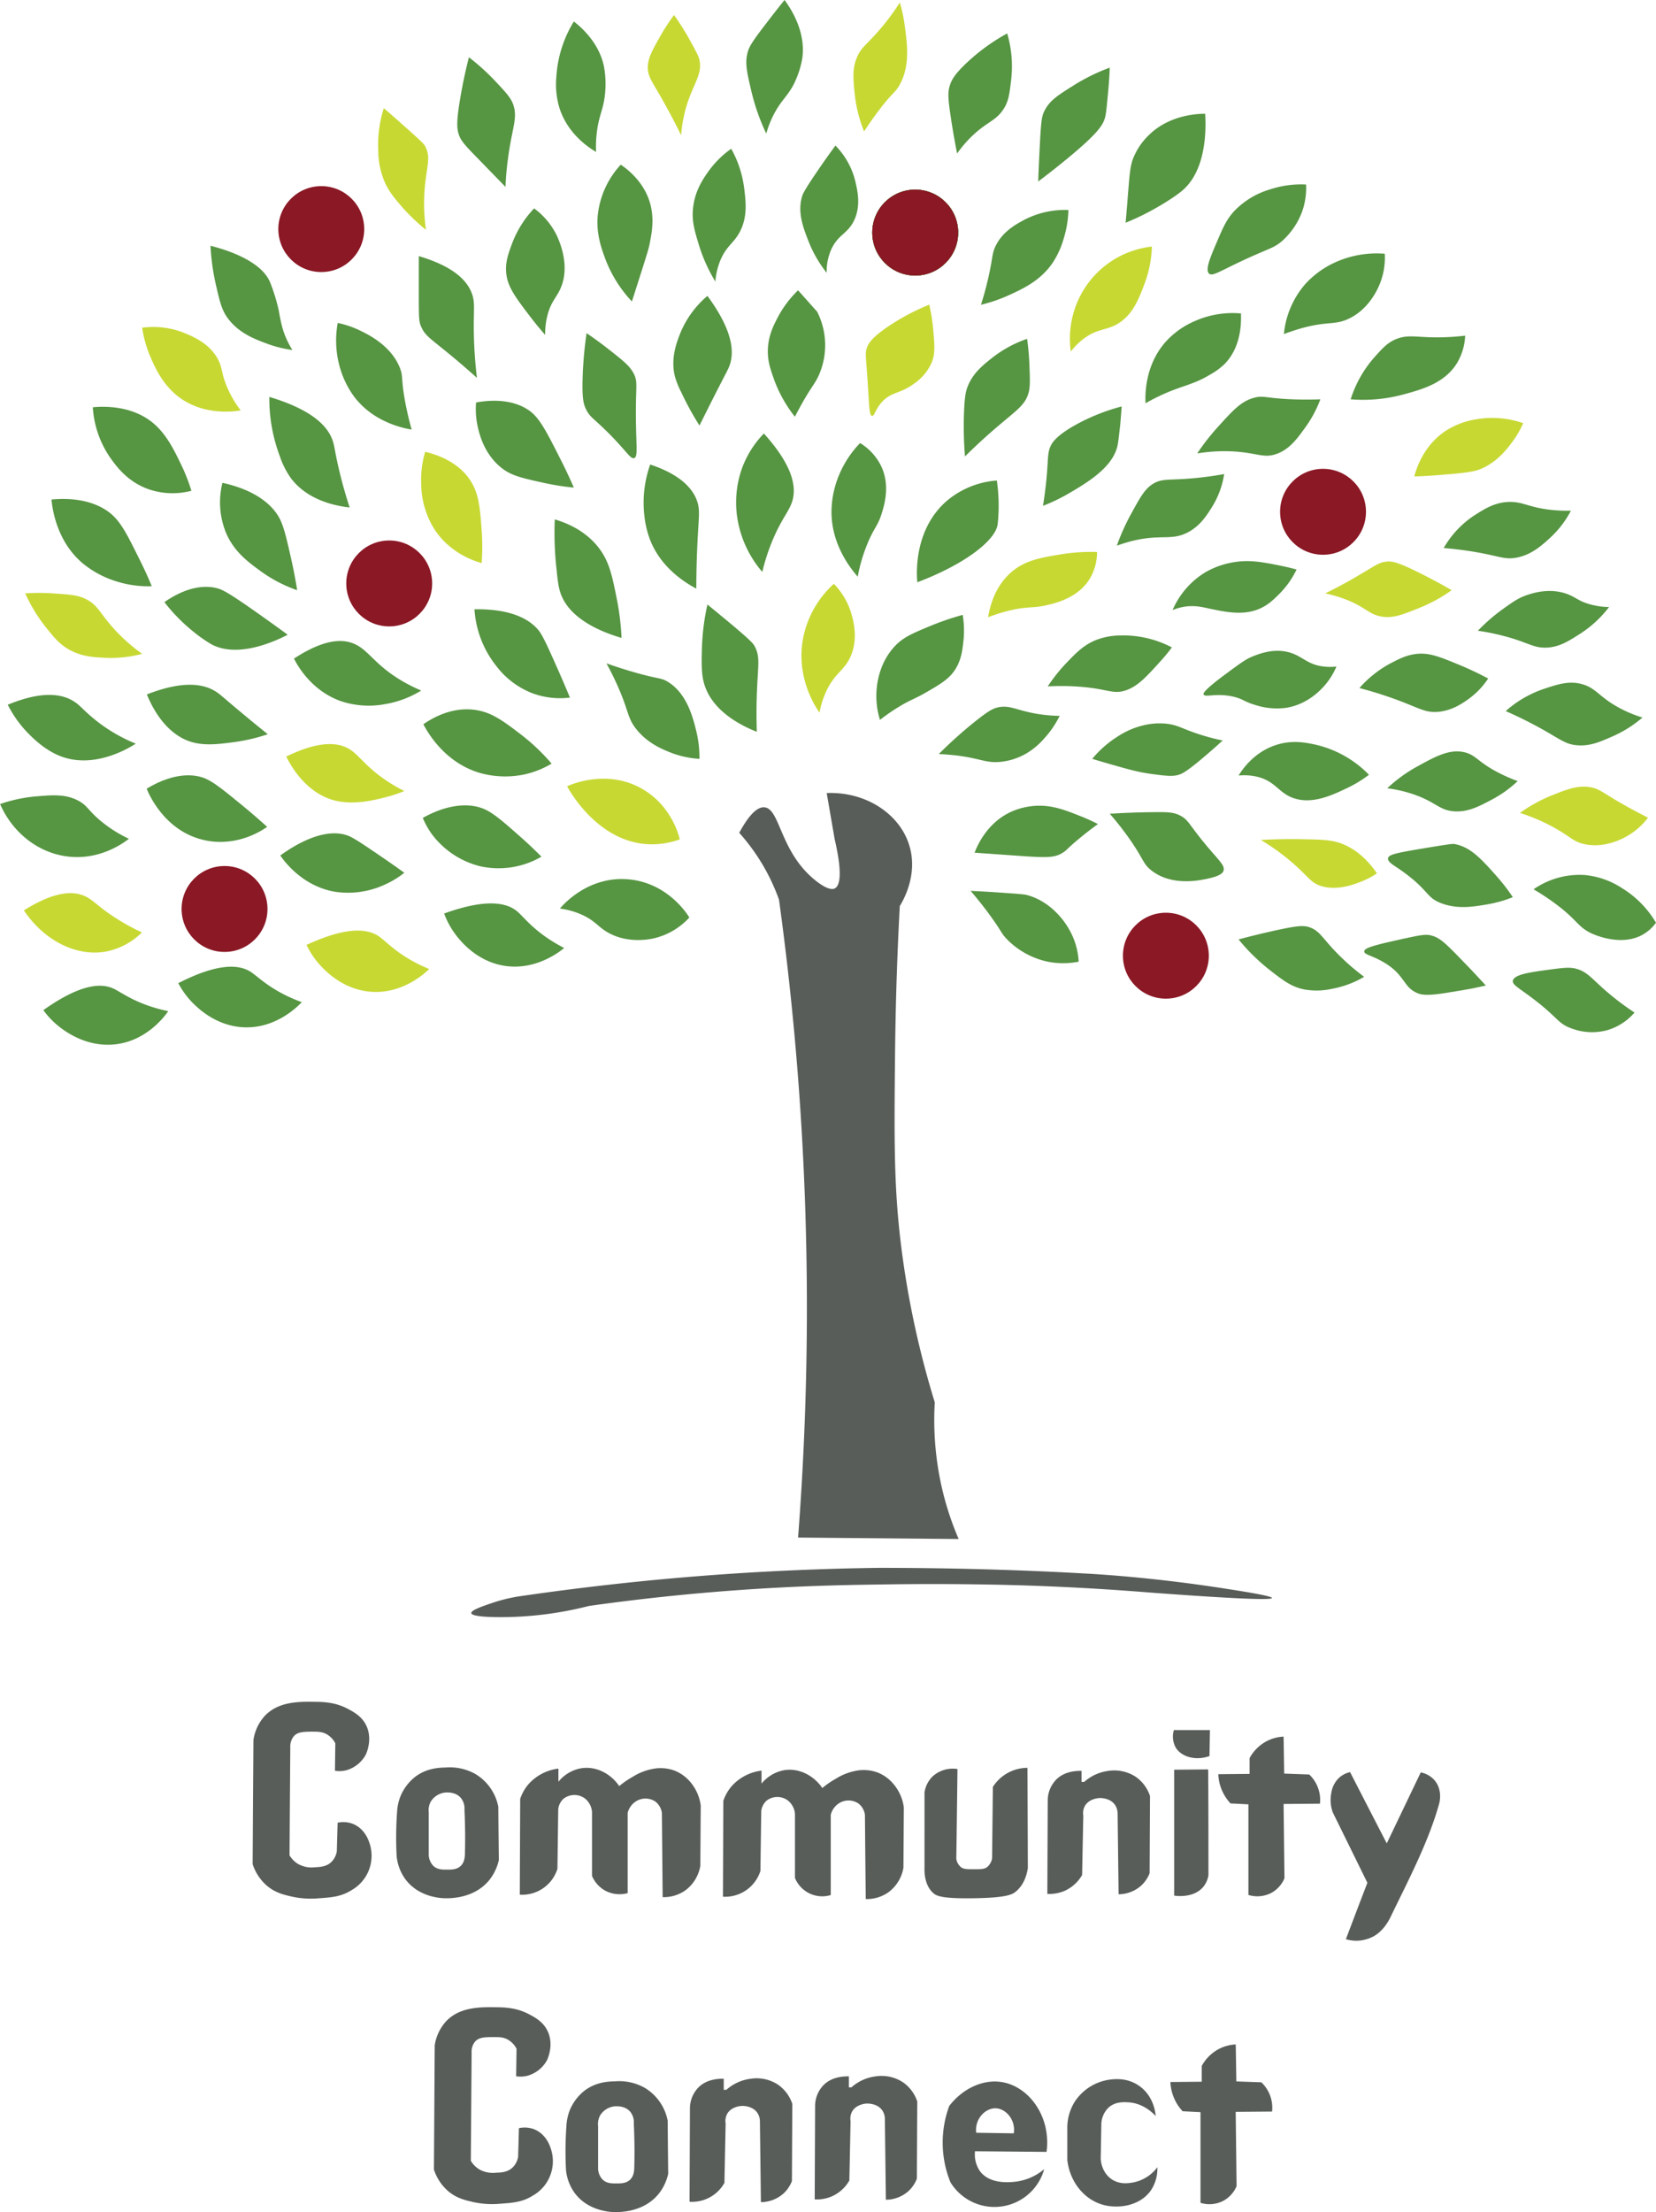 <svg xmlns="http://www.w3.org/2000/svg" viewBox="0 0 661.32 883"><defs><style>.cls-1{fill:#8b1825;}.cls-2{fill:#558c3f;}.cls-3{fill:#585d59;}.cls-4{fill:#569542;}.cls-5{fill:#c7d833;}</style></defs><title>Asset 1</title><g id="Layer_2" data-name="Layer 2"><g id="Layer_2-2" data-name="Layer 2"><circle class="cls-1" cx="128.3" cy="91.45" r="17.15"/><circle class="cls-2" cx="365.49" cy="92.85" r="17.15"/><circle class="cls-2" cx="365.49" cy="92.85" r="17.15"/><circle class="cls-2" cx="365.49" cy="92.85" r="17.15"/><circle class="cls-2" cx="365.49" cy="92.85" r="17.15"/><circle class="cls-1" cx="365.49" cy="92.85" r="17.15"/><circle class="cls-1" cx="155.43" cy="232.9" r="17.15"/><circle class="cls-1" cx="89.67" cy="362.85" r="17.15"/><circle class="cls-1" cx="528.35" cy="204.3" r="17.15"/><circle class="cls-1" cx="465.59" cy="381.5" r="17.15"/><path class="cls-3" d="M318.71,613.77a1198.6,1198.6,0,0,0,0-183.53c-1.9-24.68-4.49-48.4-7.62-71.12a80.66,80.66,0,0,0-15.88-26.68c4.79-8.84,8.05-10.41,10.17-10.16,6.23.75,6.07,17.86,20.32,29.22,5.27,4.2,7.21,3.38,7.62,3.17,3.62-1.83,1.58-12.89,0-19.69l-3.18-18.41c15.7-.63,29.19,8.36,33,20.95,3.59,11.77-2.61,22.21-3.81,24.14-.76,14-1.65,34.64-1.9,59.69-.35,34.78-.46,53.09,2.54,76.84a364.64,364.64,0,0,0,13.33,61.6,121.41,121.41,0,0,0,3.18,35.56,119.86,119.86,0,0,0,6.35,19Z"/><path class="cls-3" d="M188.21,643.93c.24,1.77,11.56,1.62,14,1.59a142.89,142.89,0,0,0,33-4.45c15.69-2.21,36.08-4.65,60-6.35,23.16-1.64,40.68-2,56.21-2.22,33.75-.56,58.67.38,65.09.64,17,.68,31.38,1.66,42.23,2.54,24,1.79,49.09,3.4,49.21,2.22.09-.84-12.47-2.79-19.05-3.81-28.39-4.41-50.54-5.72-56.2-6-19.94-1.13-47.56-2.22-81.6-2.23q-22.67.28-46.68,1.59c-34.6,1.92-67.16,5.4-97.48,9.84a65.44,65.44,0,0,0-11.19,2.86C192.35,641.31,188.06,642.82,188.21,643.93Z"/><path class="cls-4" d="M71.2,392.46a33.5,33.5,0,0,0,6.91,9c2.08,1.93,8.72,7.89,18.57,8.58,13.43.94,22.55-8.63,23.82-10a60.67,60.67,0,0,1-7.62-3.34c-7-3.68-10.31-7.18-12.86-8.81C95.62,385.12,87.51,384.13,71.2,392.46Z"/><path class="cls-4" d="M17.31,403.23a33.48,33.48,0,0,0,8.15,7.95c2.34,1.6,9.76,6.54,19.62,5.79,13.42-1,21.06-11.79,22.11-13.34a60.06,60.06,0,0,1-8-2.19c-7.51-2.63-11.24-5.62-14-6.86C40.41,392.43,32.25,392.63,17.31,403.23Z"/><path class="cls-5" d="M122.41,377.19A33.3,33.3,0,0,0,129,386.5c2,2,8.39,8.23,18.21,9.31,13.39,1.48,22.88-7.71,24.2-9a60.18,60.18,0,0,1-7.48-3.63c-6.9-4-10-7.59-12.5-9.32C147.1,370.83,139,369.52,122.41,377.19Z"/><path class="cls-4" d="M177.36,364.66a33.41,33.41,0,0,0,5.71,9.84c1.83,2.18,7.66,8.92,17.35,10.85,13.2,2.62,23.45-5.72,24.88-6.93a61.28,61.28,0,0,1-7.14-4.26c-6.53-4.55-9.32-8.43-11.64-10.36C202.51,360.45,194.59,358.45,177.36,364.66Z"/><path class="cls-4" d="M243.14,372.45c-4.38-2.38-5.3-4.88-10.95-7.38a30.88,30.88,0,0,0-8.58-2.38c.81-1,11-13.13,27.39-11.67,15.64,1.39,23.5,13.93,24.29,15.24A27.74,27.74,0,0,1,261,374.59C259.17,375,250.83,376.63,243.14,372.45Z"/><path class="cls-4" d="M111.93,341.49c1.43,2.09,8.82,12.4,22.14,14.53a35.07,35.07,0,0,0,19.53-2.86,36.52,36.52,0,0,0,7.86-4.76c-2.07-1.5-5.1-3.66-8.81-6.19-7.49-5.1-11.24-7.66-13.58-8.58C136.24,332.52,127.66,330.2,111.93,341.49Z"/><path class="cls-4" d="M168.84,326.49c13.15-7.29,21.44-4.71,23.82-3.81,4,1.53,7.77,4.83,15.24,11.43,3.61,3.19,6.45,6,8.33,7.86a34,34,0,0,1-24.53,3.81,34.42,34.42,0,0,1-19.29-12.86A32.11,32.11,0,0,1,168.84,326.49Z"/><path class="cls-5" d="M226.47,313.87c1.34-.62,16.07-7.16,30.25,1.19,11.14,6.56,14.2,17.76,14.76,20a32.63,32.63,0,0,1-13.1,1.91C238.73,335.69,227.68,316.09,226.47,313.87Z"/><path class="cls-5" d="M114.31,302c13.6-6.62,20.86-5.5,25-3.09s6.44,7,15.24,12.86a66.79,66.79,0,0,0,6.91,4,57.13,57.13,0,0,1-7.15,2.39c-4.21,1.1-12.74,3.32-20.48,1.42C121.82,316.64,115.65,304.72,114.31,302Z"/><path class="cls-4" d="M169.08,289.1c1.22,2.38,8.14,15.38,22.86,19.53a37.43,37.43,0,0,0,17.62.48,36.2,36.2,0,0,0,10.72-4.29,81.71,81.71,0,0,0-12.62-11.91c-6.7-5.09-11.29-8.58-17.86-9.52C180.57,282.06,172.79,286.53,169.08,289.1Z"/><path class="cls-5" d="M9.53,363.4c12.76-8,20-7.63,24.29-5.71,3.65,1.63,5.61,4.6,13.57,9.52a86.5,86.5,0,0,0,9.29,5,28.06,28.06,0,0,1-14.29,7.62C30.53,382,17.64,375.5,9.53,363.4Z"/><path class="cls-4" d="M58.58,314.82c11.73-7.07,19.47-5.35,22.15-4.52,3.69,1.14,7.75,4.42,15.72,10.95,4.4,3.6,7.9,6.7,10.24,8.81-1.83,1.3-11.57,7.93-24.29,5.48C65.37,332.26,58.94,315.78,58.58,314.82Z"/><path class="cls-4" d="M14.29,317.92c6.68-.58,11.83-1,16.91,1.66,3.86,2.05,3.9,3.92,9.28,8.34a52.84,52.84,0,0,0,11,6.91c-2.19,1.7-11.32,8.41-23.82,7.14-12-1.21-22.51-9.3-27.62-21A58.68,58.68,0,0,1,14.29,317.92Z"/><path class="cls-4" d="M58.66,277.2c14.8-5.77,22.75-4.07,27.31-1.27,2,1.19,3.06,2.45,12.38,10.16,3.61,3,6.6,5.39,8.58,7a71.25,71.25,0,0,1-13.66,3.18c-5.68.74-11.28,1.47-16.51,0C65.48,293.06,60.09,280.77,58.66,277.2Z"/><path class="cls-4" d="M3.1,281.32c13.89-5.73,21.56-4.21,26-1.58,2.53,1.48,3.52,3,7,6a64.26,64.26,0,0,0,18.1,11.11c-2,1.34-16.15,10.27-29.85,5.08-7-2.64-12.28-8.34-14-10.16A45.39,45.39,0,0,1,3.1,281.32Z"/><path class="cls-4" d="M117.4,262.91c12.2-8,19.43-7.82,23.82-6,5.95,2.42,8.22,8.38,19.37,14.93a63.06,63.06,0,0,0,7.62,3.81,39.59,39.59,0,0,1-14.29,5.4,35.1,35.1,0,0,1-18.1-1.27C124.26,275.53,118.83,265.71,117.4,262.91Z"/><path class="cls-4" d="M65.65,240.36C75.81,233.3,83,234,86,234.65c2.63.55,4.83,1.63,16.51,9.84,5.15,3.63,9.4,6.7,12.38,8.89-4.34,2.25-19.63,9.62-30.48,3.81a58.24,58.24,0,0,1-7.62-5.4A70,70,0,0,1,65.65,240.36Z"/><path class="cls-5" d="M10.08,236.87a82.72,82.72,0,0,1,11.11,0c6.54.44,9.81.66,13,2.22,5,2.44,5.55,5.67,11.75,12.39A70.34,70.34,0,0,0,56.76,261a48.13,48.13,0,0,1-14.61,1.59c-4.76-.22-9.75-.45-14.92-3.49-3.57-2.1-5.55-4.54-8.57-8.27A63.86,63.86,0,0,1,10.08,236.87Z"/><path class="cls-4" d="M20.56,199.4c.34,3.62,2,16.56,12.38,25.4a39.49,39.49,0,0,0,13.66,7.31,41.93,41.93,0,0,0,14,1.9c-1-2.48-2.61-6.14-4.77-10.48-4.85-9.77-7.28-14.65-11.11-18.09C42.63,203.58,35.53,198,20.56,199.4Z"/><path class="cls-4" d="M37.07,162.57a39.63,39.63,0,0,0,7.3,20.64c2.27,3.12,6.62,9.11,14.93,12.07a29.52,29.52,0,0,0,17.14.63,76,76,0,0,0-4.12-10.48c-2.8-5.8-5.84-12.08-11.12-16.51C52.8,161.88,41.79,162.14,37.07,162.57Z"/><path class="cls-4" d="M88.83,192.74a32.15,32.15,0,0,0,1.58,20.32c3.29,7.37,8.8,11.38,13.66,14.92a55.81,55.81,0,0,0,14.6,7.62c-.44-2.84-1.15-6.9-2.22-11.75-2-8.87-3-13.34-4.76-16.83C110.26,204.27,105.29,196.34,88.83,192.74Z"/><path class="cls-4" d="M107.56,158.44a64.93,64.93,0,0,0,4.13,23.5,33.78,33.78,0,0,0,4.44,8.89C123,200,134.55,202,139.63,202.58c-1.08-3.3-2.63-8.34-4.13-14.61-1.68-7.05-1.82-9.45-2.54-11.75C131.24,170.74,125.57,163.84,107.56,158.44Z"/><path class="cls-5" d="M169.79,180.35a39.57,39.57,0,0,0-1.58,13,34.56,34.56,0,0,0,5.39,18.1c6.21,9.37,15.7,12.48,18.74,13.33a88.21,88.21,0,0,0,0-13.33c-.63-8.4-1.05-13.94-4.13-19.05C183.36,184.37,174.35,181.43,169.79,180.35Z"/><path class="cls-4" d="M190.12,160.67a32.14,32.14,0,0,0,.63,9.52c.56,2.56,2.48,11.23,9.84,16.83,3.84,2.92,8.07,3.85,16.51,5.72a100.62,100.62,0,0,0,12.07,1.9c-1.21-2.75-3-6.73-5.4-11.43-5.42-10.74-8.22-16.17-12.06-19.05C209.55,162.54,203,158.33,190.12,160.67Z"/><path class="cls-4" d="M189.48,243.22a40.52,40.52,0,0,0,8.89,22.86A33,33,0,0,0,213,276.88a32,32,0,0,0,14.6,1.59c-1.07-2.61-2.7-6.47-4.76-11.12-4-9-6-13.45-7.62-15.56C213,249,206.83,242.91,189.48,243.22Z"/><path class="cls-4" d="M242.19,264.81c1,1.81,2.5,4.66,4.13,8.26,4.87,10.76,4.05,13.17,7.62,17.78,4.28,5.53,10.05,8,13,9.21a37.1,37.1,0,0,0,12.38,2.85,44.56,44.56,0,0,0-1.27-11.11c-1.27-5.15-3.7-15.05-11.43-19.68-2.93-1.76-3.43-.84-14.61-4.13C247.84,266.75,244.44,265.6,242.19,264.81Z"/><path class="cls-4" d="M282.51,241.32a92.73,92.73,0,0,0-2.22,18.09c-.13,5.61-.22,9.7.95,13.66,3.37,11.32,15.77,17,21,19.05-.12-3.46-.22-8.63,0-14.92.41-11.73,1.49-15-.95-19.37-.44-.78-1.05-1.8-9.53-8.89C288,245.8,284.81,243.19,282.51,241.32Z"/><path class="cls-5" d="M333,233.06a39.43,39.43,0,0,0-12.38,22.23c-2.69,15.41,5.07,26.93,6.66,29.21a34.59,34.59,0,0,1,2.54-8.26c3.61-7.91,7.7-8.56,10.17-14.92,2.52-6.52.93-12.79.31-15.24A28.8,28.8,0,0,0,333,233.06Z"/><path class="cls-4" d="M221.55,207.34a130.32,130.32,0,0,0,.64,19.37c.5,4.75.79,7.42,1.58,9.84,3.49,10.6,16.59,15.8,24.45,18.1a104.69,104.69,0,0,0-1.9-15.56c-1.77-8.85-2.88-14.38-6.67-19.68C237.78,216.79,232.64,210.57,221.55,207.34Z"/><path class="cls-4" d="M259.65,185.43a45.73,45.73,0,0,0-2.22,21.28,38.33,38.33,0,0,0,2.22,8.89c4.33,11,13.81,16.92,18.42,19.37,0-5.34.13-12.73.63-21.6.43-7.58.8-10.09-.31-13.33C277.18,196.52,273.51,190,259.65,185.43Z"/><path class="cls-4" d="M305.06,173.05a39.21,39.21,0,0,0-8.89,14.29,40.88,40.88,0,0,0-1.91,18.1,43.21,43.21,0,0,0,10.16,22.86,81.63,81.63,0,0,1,4.13-12.7c3.78-9,6.74-11.56,7.94-15.88C317.94,194.47,316.89,186.17,305.06,173.05Z"/><path class="cls-4" d="M343.48,176.86a40.89,40.89,0,0,0-9.85,16.83,38.57,38.57,0,0,0-1.58,10.79c.05,12.85,7.48,22.3,10.48,25.72a65.29,65.29,0,0,1,3.81-13c2.69-6.59,4.15-7.08,5.71-12.06,1.06-3.37,3.47-11.05,0-18.74A22.23,22.23,0,0,0,343.48,176.86Z"/><path class="cls-4" d="M366.34,232.43c-.19-1.7-2.06-21.14,12.38-33a35,35,0,0,1,19.37-7.62c.22,1.53.5,3.85.64,6.67a68.22,68.22,0,0,1-.32,10.8C397.5,216,384.65,225.51,366.34,232.43Z"/><path class="cls-4" d="M234.25,133a155,155,0,0,0-1.59,18.1c-.21,7.68.31,10,1.27,12.07,1.53,3.32,3.08,3.74,8.89,9.52,7.43,7.39,8.94,10.73,10.48,10.16s.71-4.85.64-16.83c-.08-12.25.9-13.68-1-17.14-1.59-3-4.65-5.37-10.79-10.16C239,136.26,236.23,134.35,234.25,133Z"/><path class="cls-4" d="M282.51,118.12a38.65,38.65,0,0,0-11.11,15.56c-1.27,3.35-3.6,9.48-1.9,16.51a33.17,33.17,0,0,0,2.54,6.35,117.83,117.83,0,0,0,7.3,13.33c1.15-2.32,2.9-5.86,5.08-10.16,5.57-11,6.36-12.15,7-14C293.18,140.57,292.84,132.14,282.51,118.12Z"/><path class="cls-4" d="M318.71,115.89a41.79,41.79,0,0,0-7.94,10.48c-1.71,3.24-3.89,7.36-4.12,13-.18,4.4.9,7.63,2.22,11.43a53.33,53.33,0,0,0,8.57,15.56c.79-1.57,2.08-4,3.81-7,3.19-5.43,4.32-6.44,5.72-9.53a29.59,29.59,0,0,0-.64-25.4Z"/><path class="cls-4" d="M167.25,102.24v14c0,10.87,0,12.2,1,14.29,1.61,3.69,3.77,4.64,12.7,12.07,4.12,3.43,7.4,6.34,9.52,8.25a172.43,172.43,0,0,1-1.27-20.64c0-7.18.43-9.53-.63-12.7C186.89,112.59,182,106.61,167.25,102.24Z"/><path class="cls-4" d="M134.87,128.91A39,39,0,0,0,136.14,148a36.37,36.37,0,0,0,5.39,10.48c7.57,9.87,19,12.36,22.87,13-.7-2.45-1.67-6.18-2.54-10.79-1.84-9.75-.72-10.24-2.23-14-3.48-8.62-12.26-13-15.56-14.6A38.45,38.45,0,0,0,134.87,128.91Z"/><path class="cls-4" d="M213.29,83.19a41.76,41.76,0,0,0-8.89,14.29c-1.47,4-2.7,7.38-2.22,11.75.59,5.31,3.57,9.32,9.53,17.14,2.42,3.18,4.56,5.67,6,7.31a29.26,29.26,0,0,1,.95-7.94c1.5-5.68,3.75-7,5.4-11.12,3.66-9-.8-18.74-1.9-21A29.28,29.28,0,0,0,213.29,83.19Z"/><path class="cls-4" d="M247.9,65.73a35.22,35.22,0,0,0-9.2,20.32c-.63,7.26,1.42,12.88,2.85,16.83a51,51,0,0,0,10.8,17.46l2.54-7.94c3.89-12.19,4.17-13.28,4.44-14.6.89-4.34,2.08-10.17.32-16.51C257.37,73.07,251.26,68,247.9,65.73Z"/><path class="cls-4" d="M229.17,8.57a47.64,47.64,0,0,0-7,22.23,32.55,32.55,0,0,0,1.27,12.38c3.27,10.17,11.42,15.59,14.6,17.47a47.93,47.93,0,0,1,.32-7.94c.7-5.62,2-8,2.86-12.38a39.32,39.32,0,0,0,0-13.66C239.35,17.5,232.85,11.45,229.17,8.57Z"/><path class="cls-4" d="M187.26,22.86c-1.69,6.63-2.78,12.28-3.49,16.51-1.61,9.53-1.37,12.29-.32,14.93.91,2.29,2.94,4.41,7,8.57l11.43,11.75c.09-2.51.31-6.53,1-11.43,1.63-12.48,4.1-16.25,1.9-21.91-1-2.51-3.08-4.74-7.3-9.21A88.45,88.45,0,0,0,187.26,22.86Z"/><path class="cls-5" d="M153.28,43.18a48.16,48.16,0,0,0-2.22,17.15A31.85,31.85,0,0,0,154.24,74a32.62,32.62,0,0,0,4.12,6,76.33,76.33,0,0,0,11.75,11.74,74.14,74.14,0,0,1-.63-14.6c.56-10.18,2.91-13.87.31-18.74-.47-.88-.92-1.46-8.57-8.25C158,47.27,155.22,44.87,153.28,43.18Z"/><path class="cls-5" d="M56.76,130.82a47.83,47.83,0,0,0,3.49,12.06c1.68,3.83,4.69,10.68,11.11,15.56,9.74,7.4,21.59,5.91,24.77,5.4a43.36,43.36,0,0,1-5.4-9.21c-2.49-5.81-1.76-7.71-3.81-11.43-3.36-6.11-9.57-8.71-13-10.16A33.26,33.26,0,0,0,56.76,130.82Z"/><path class="cls-4" d="M84.06,98.11A89.71,89.71,0,0,0,86.29,114c1.47,6.35,2.21,9.52,4.44,12.7,4.35,6.19,11,8.67,15.88,10.48a47.4,47.4,0,0,0,10.16,2.54,34.89,34.89,0,0,1-3.81-8.26,65,65,0,0,1-1.59-7.3,73.22,73.22,0,0,0-3.49-11.43C104.12,103.58,88.83,99.31,84.06,98.11Z"/><path class="cls-5" d="M269.18,6a78.12,78.12,0,0,0-5.4,8.26c-3.39,6-5.08,9-5.08,12.7,0,3.44,1.41,5.13,5.4,12.07C266,42.44,268.85,47.51,272,54a54.88,54.88,0,0,1,1.9-10.8c2.76-9.73,6.72-13.22,5.4-19.37-.29-1.34-1.25-3.12-3.18-6.66A101.55,101.55,0,0,0,269.18,6Z"/><path class="cls-4" d="M313.31,0c-1.42,1.75-3.53,4.38-6,7.62-5.15,6.69-7.74,10.08-8.57,12.7-1.41,4.43-.52,8.25,1.27,15.88a84.39,84.39,0,0,0,6,17.14,39.17,39.17,0,0,1,3.49-8.57c2.69-4.84,4.9-6.35,7.31-10.8a37.22,37.22,0,0,0,3.49-10.16C322.16,12.82,315.62,3.12,313.31,0Z"/><path class="cls-5" d="M359.35,1a93,93,0,0,1-8.57,11.43c-4.86,5.54-6.92,6.55-8.57,10.48-1.87,4.43-1.48,8.42-.95,14a55.8,55.8,0,0,0,3.81,15.56c1.12-1.72,2.84-4.29,5.08-7.3,6.34-8.57,7.27-7.91,9.2-11.43,4.16-7.58,2.95-16.31,1.91-23.82A60.74,60.74,0,0,0,359.35,1Z"/><path class="cls-4" d="M402.22,13.34A78.76,78.76,0,0,0,385.71,25.4c-4.37,4.18-5.65,6.41-6.35,8.57-.89,2.7-.83,5.05.32,12.71.57,3.86,1.39,8.82,2.54,14.6a47.79,47.79,0,0,1,6-7c5.92-5.65,9.37-6,12.38-10.48,2.26-3.34,2.54-6.5,3.18-11.75A46.47,46.47,0,0,0,402.22,13.34Z"/><path class="cls-4" d="M292,59.38a38.2,38.2,0,0,0-9.21,9.2c-1.89,2.69-5.24,7.45-6,14.29-.61,5.22.56,9.1,2.22,14.61a64.51,64.51,0,0,0,6.67,14.92,27.62,27.62,0,0,1,1.9-8.25c2.46-6.07,5.46-6.94,7.94-11.75,3.13-6.06,2.31-12.28,1.59-17.78A42.64,42.64,0,0,0,292,59.38Z"/><path class="cls-4" d="M333.63,58.11c-1.86,2.54-4.52,6.23-7.62,10.79-5,7.38-5.45,8.64-5.71,9.53-1.88,6.38.43,12.34,2.54,17.78a48.91,48.91,0,0,0,7.3,12.7,21.34,21.34,0,0,1,1.91-9.53c2.7-5.76,6.32-6,8.89-11.11,3-5.91,1.48-12.3.63-15.88A30.6,30.6,0,0,0,333.63,58.11Z"/><path class="cls-4" d="M443.18,27a78.34,78.34,0,0,0-14.29,7c-6.34,4-9.63,6-11.75,10.17-1.13,2.22-1.38,4-1.9,14-.29,5.5-.49,10.33-.64,14.28,2-1.49,5-3.79,8.58-6.66C438.56,53.41,440.41,50,441.27,47c.45-1.56.73-4.53,1.27-10.48C442.91,32.56,443.09,29.27,443.18,27Z"/><path class="cls-4" d="M426.67,83.83A35.31,35.31,0,0,0,408.57,88c-3,1.65-8.38,4.57-11.11,10.48-1.08,2.32-1,3.51-1.91,8.26a126.07,126.07,0,0,1-3.81,14.92,60.32,60.32,0,0,0,11.11-3.81c5.69-2.6,12.9-5.89,17.79-13.34a35.1,35.1,0,0,0,4.12-9.2A42.43,42.43,0,0,0,426.67,83.83Z"/><path class="cls-4" d="M481.28,45.41c-2.82,0-14.49.32-22.86,8.89a26.28,26.28,0,0,0-6,9.2c-1.05,2.78-1.35,6.34-1.91,13.34-.35,4.42-.73,9.25-1,12.07a100.4,100.4,0,0,0,9.53-4.45c4.45-2.37,10.37-6,13.33-8.57C482,67.44,481.62,50.9,481.28,45.41Z"/><path class="cls-4" d="M493,84.14a32.53,32.53,0,0,1,14.29-8.57,39.35,39.35,0,0,1,14.29-1.91A28.42,28.42,0,0,1,520,84.46a29.48,29.48,0,0,1-7.3,11.11c-4,3.78-5.6,3.22-18.74,9.53-7.49,3.6-9.89,5.19-11.11,4.13-1.65-1.44.43-6.35,2.86-12.07C488.42,90.8,489.77,87.62,493,84.14Z"/><path class="cls-5" d="M460,98.43a36.73,36.73,0,0,0-31.44,27,37.57,37.57,0,0,0-.95,14.92,27.18,27.18,0,0,1,5.08-5.08c5.58-4.23,8.95-3.23,13.65-6,6.1-3.63,8.53-10.13,10.8-16.19A45.59,45.59,0,0,0,460,98.43Z"/><path class="cls-5" d="M346.34,138.44c.56-1.38,1.89-3.93,9.52-8.89a90.34,90.34,0,0,1,15.24-7.94,73.74,73.74,0,0,1,1.59,10.16c.54,6.25.82,9.42-.64,13a20,20,0,0,1-7.3,8.57c-5.53,4-8.89,3-12.7,7.31-2.62,3-2.85,5.55-3.81,5.39-1.22-.19-1.08-4.44-1.9-15.87C345.74,141.83,345.42,140.69,346.34,138.44Z"/><path class="cls-4" d="M410.16,135.26a47.82,47.82,0,0,0-14,7.62c-3.75,3-7.78,6.15-9.85,11.75-.68,1.85-1,3.62-1.27,8.58a150,150,0,0,0,.32,19c2.18-2.17,5.55-5.43,9.84-9.21,10.2-9,14-10.72,15.56-16.19.67-2.42.56-5.42.32-11.44A97.62,97.62,0,0,0,410.16,135.26Z"/><path class="cls-4" d="M447.94,162.25a80,80,0,0,0-17.14,6.67c-8.9,4.72-10.6,7.84-11.12,8.89-1.32,2.7-1.05,4.5-1.58,11.11-.45,5.6-1.11,10.11-1.59,13A71.87,71.87,0,0,0,427,196.86c7.14-4.2,17.7-10.42,19.36-19.37.31-1.64.7-5.45,1-7.93C447.63,166.45,447.82,163.91,447.94,162.25Z"/><path class="cls-4" d="M478.11,181A89.27,89.27,0,0,1,486,170.83c6.45-7.13,9.69-10.72,14.93-12.07,3.75-1,4.56.23,15.24.64,4.68.17,8.54.09,11.11,0a46.7,46.7,0,0,1-5.71,10.79c-3.35,4.71-6.62,9.31-12.07,11.11-4.69,1.56-7.06-.28-15.56-1A66.68,66.68,0,0,0,478.11,181Z"/><path class="cls-4" d="M539.39,159.4a46.23,46.23,0,0,1,9.52-16.83c3.29-3.67,5.3-5.92,8.89-7.31,5.05-1.94,8.36-.33,18.74-.63,3.74-.11,6.76-.42,8.57-.64a23.25,23.25,0,0,1-3.17,10.8c-4.93,8.17-14,10.64-21.6,12.7A61.53,61.53,0,0,1,539.39,159.4Z"/><path class="cls-4" d="M512.72,133.36a35.59,35.59,0,0,1,8.57-20,36.69,36.69,0,0,1,9.84-7.62A40.18,40.18,0,0,1,553,101.29a27.85,27.85,0,0,1-2.54,13.33c-.76,1.63-4.27,9.14-12.06,12.71-5.59,2.55-8.32.77-19.06,3.81C516.51,132,514.21,132.78,512.72,133.36Z"/><path class="cls-4" d="M457.47,161c-.17-3.3-.34-15,7.94-24.45a33.32,33.32,0,0,1,11.43-8.25,37.31,37.31,0,0,1,18.73-3.18c.18,4.51-.16,13.84-6.67,20.32a27.46,27.46,0,0,1-5.71,4.13c-7,4.25-11.46,4.32-20.32,8.58C460.39,159.31,458.48,160.39,457.47,161Z"/><path class="cls-4" d="M446,217.82a87.34,87.34,0,0,1,5.71-12.7c3.69-6.73,5.54-10.1,8.89-12.07,3.77-2.21,6.09-1.18,16.83-2.22,4.85-.47,8.81-1.11,11.43-1.59a34.43,34.43,0,0,1-4.76,13c-2.07,3.34-4.89,7.9-10.16,10.48-6.6,3.23-10.71.27-22.86,3.49C448.93,216.81,447.17,217.41,446,217.82Z"/><path class="cls-5" d="M564.79,190.19c.84-3.18,3.69-12.25,12.38-18.09a31.16,31.16,0,0,1,12.7-4.77,37.54,37.54,0,0,1,18.42,1.59,37.94,37.94,0,0,1-4.45,7.62c-1.94,2.6-5.69,7.61-12.06,10.48-3.18,1.43-7.56,1.82-16.19,2.54C571.08,189.93,567.35,190.11,564.79,190.19Z"/><path class="cls-5" d="M394.6,246.4c.65-4.12,2.73-12.94,10.16-18.74,5.27-4.11,11.16-5.09,18.73-6.35a74,74,0,0,1,14.61-.95,20.69,20.69,0,0,1-3.18,11.11c-4.78,7.35-13.62,9.36-17.14,10.16-5.52,1.26-7.61.31-15.24,2.23A63.65,63.65,0,0,0,394.6,246.4Z"/><path class="cls-5" d="M529.23,236.87c3.17-1.55,7.7-3.87,13-7,6.91-4,8.39-5.46,11.74-5.71,2.06-.15,4.28.18,14,5.08,4.95,2.5,9,4.74,11.75,6.35a61.12,61.12,0,0,1-12.7,7c-7.06,2.84-10.85,4.37-15.56,3.49-5.12-1-6.12-3.81-14.6-7A54.34,54.34,0,0,0,529.23,236.87Z"/><path class="cls-5" d="M503.51,335.3c3.68-.21,8.92-.41,15.24-.32,8.38.13,12.66.23,16.51,1.59,3.16,1.12,9.14,4,14.61,12.07a32.79,32.79,0,0,1-6,3.17c-2.75,1.1-9.69,3.88-16.19,1.91-4.25-1.29-5-3.61-11.43-9.21A87.11,87.11,0,0,0,503.51,335.3Z"/><path class="cls-5" d="M607,324.51a60,60,0,0,1,12.7-7c6.19-2.47,10.64-4.25,15.88-3.17,3,.62,4,1.71,10.79,5.71,5,2.9,9.1,5,11.75,6.35a27.23,27.23,0,0,1-8.25,7.3c-1.59.91-9.09,5.19-17.47,3.18-4.37-1.05-5.16-2.89-12.06-6.67A74.75,74.75,0,0,0,607,324.51Z"/><path class="cls-4" d="M351.42,287.36a32,32,0,0,1,.31-20,26.34,26.34,0,0,1,5.72-9.52c3.37-3.52,6.95-5,14-7.94a111.54,111.54,0,0,1,13-4.45,38.07,38.07,0,0,1,.32,10.16c-.38,3.59-.79,7.56-3.18,11.43s-5.81,5.93-12.07,9.53c-4.44,2.56-5.93,2.73-10.79,5.72A76.37,76.37,0,0,0,351.42,287.36Z"/><path class="cls-4" d="M374.91,301a173.14,173.14,0,0,1,14.93-13.34c5.24-4.15,7-5,9.2-5.39,4.39-.73,6.91,1.19,14.29,2.54a59.49,59.49,0,0,0,9.85.95,39.17,39.17,0,0,1-6.35,9.21,28.87,28.87,0,0,1-7.31,6,25.79,25.79,0,0,1-10.16,3.17c-5.62.5-7.65-1.32-17.14-2.54C379.11,301.25,376.56,301.08,374.91,301Z"/><path class="cls-4" d="M436.19,302.91A42.27,42.27,0,0,1,446.35,294a32.35,32.35,0,0,1,10.17-4.44,27,27,0,0,1,9.52-.64c3.95.48,5.54,1.63,10.8,3.5a86.22,86.22,0,0,0,11.43,3.17c-1.32,1.21-3.29,3-5.72,5.08-8.41,7.28-10.38,8.14-11.75,8.58-2.58.82-5.42.44-11.11-.32-5.19-.7-9.31-1.87-17.15-4.13C439.89,304.05,437.7,303.38,436.19,302.91Z"/><path class="cls-4" d="M418.41,274a67.64,67.64,0,0,1,7.62-9.53c3.75-3.89,6.66-6.9,11.43-8.89a26.84,26.84,0,0,1,9.53-1.9,41.76,41.76,0,0,1,21,4.76c-1,1.35-2.5,3.25-4.45,5.4-5.79,6.4-9.18,10.14-14,11.75-5.39,1.8-7.26-.88-20.32-1.59A97.79,97.79,0,0,0,418.41,274Z"/><path class="cls-4" d="M480.65,277.2c-.14-.34-.26-1.39,8.57-7.94,5.4-4,8.1-6,10.48-7,2.9-1.19,8.66-3.55,14.92-1.9,5.53,1.45,7.23,4.92,14,5.71a21.72,21.72,0,0,0,5.08,0,27.68,27.68,0,0,1-4.76,7.62c-1.46,1.66-6.86,7.62-15.56,8.89A27.89,27.89,0,0,1,501,281.32c-4.22-1.25-4.46-2.25-8.26-3.17C485.7,276.45,481.21,278.58,480.65,277.2Z"/><path class="cls-4" d="M542.88,274.66a44.26,44.26,0,0,1,13-10.17c3.25-1.66,6.11-3.12,10.16-3.49,4.88-.44,8.93,1.18,16.83,4.45,3,1.22,6.9,3,11.43,5.4a31.05,31.05,0,0,1-7.94,8.25c-2.2,1.57-6.6,4.69-12.38,5.08-4.51.31-6.84-1.26-14.29-4.13A159.46,159.46,0,0,0,542.88,274.66Z"/><path class="cls-4" d="M601.3,283.86A43.91,43.91,0,0,1,616.55,275c5.44-1.82,10-3.35,15.24-1.9,5.79,1.6,6.88,5.35,15.56,9.84a50.13,50.13,0,0,0,8.57,3.49A47.68,47.68,0,0,1,643.85,294c-4.88,2.15-8.93,3.92-14,3.5s-6.84-2.59-16.19-7.62C608.55,287.13,604.21,285.13,601.3,283.86Z"/><path class="cls-4" d="M590.19,251.79a71.82,71.82,0,0,1,9.84-8.57c4-2.85,6.24-4.5,9.85-5.71,2-.67,8.4-2.84,15.24-.64,4.06,1.31,5,3.09,10.16,4.45a29.72,29.72,0,0,0,7.3,1,45.47,45.47,0,0,1-11.75,10.79c-4.49,2.86-8.06,5.13-13,5.4-5.54.31-7.56-2.17-17.79-4.76A87.55,87.55,0,0,0,590.19,251.79Z"/><path class="cls-4" d="M576.54,218.77a38.37,38.37,0,0,1,12.7-13.33c3.72-2.35,7.77-4.91,13.33-5.08s7.87,2.2,16.83,3.17a58,58,0,0,0,7.94.32,39.43,39.43,0,0,1-8.25,10.79c-3.29,3-7.38,6.78-13.34,7.94-5.42,1.06-7.42-1-20.64-2.86C581.49,219.22,578.51,218.93,576.54,218.77Z"/><path class="cls-4" d="M468.26,243.54A32.87,32.87,0,0,1,481.6,228.3a33.66,33.66,0,0,1,13-4.13c5.64-.59,10.55.4,16.51,1.59,2.8.56,5.09,1.15,6.67,1.58a35.38,35.38,0,0,1-7,9.85c-2.21,2.2-4.6,4.56-8.25,6-6.19,2.49-12.86,1.13-18.42,0-3.5-.71-6.77-1.75-11.43-.95A22,22,0,0,0,468.26,243.54Z"/><path class="cls-4" d="M494.62,309.58c1.48-2.41,6.35-9.65,15.56-12.38,6.07-1.8,11.17-.79,14.92,0a43.31,43.31,0,0,1,21.59,12.07,48.23,48.23,0,0,1-8.25,5.08c-6.05,2.91-13.83,6.67-21.28,4.44-6.72-2-7.57-7.23-15.87-8.89A22.88,22.88,0,0,0,494.62,309.58Z"/><path class="cls-4" d="M554,314.66a58.26,58.26,0,0,1,11.75-8.57c7.49-4.13,13.28-7.33,19.37-5.72,4.6,1.22,5.16,4.07,14.29,8.58a67.91,67.91,0,0,0,6.67,2.86,47.19,47.19,0,0,1-10.16,7.3c-5.13,2.73-9.7,5.16-15.24,4.76-6.09-.44-7.25-3.85-16.83-7A53.82,53.82,0,0,0,554,314.66Z"/><path class="cls-4" d="M389.2,340.38c1.06-2.78,4.89-11.74,14.29-16.19A27.75,27.75,0,0,1,414,321.65c6.35-.27,11.47,1.76,17.46,4.13,2.95,1.16,5.33,2.32,7,3.17-1.63,1.19-4.09,3-7,5.4-5.49,4.5-5.21,4.89-7,6-3.61,2.32-6.92,2.08-22.23.95Z"/><path class="cls-4" d="M443.18,324.82c7.27-.44,13.41-.59,18.1-.63,5.19-.05,7.34.05,9.84,1.27,3.15,1.53,3.58,3.25,8.57,9.52,6.44,8.08,9.78,10.3,8.89,12.71-.21.59-.91,1.8-5.39,2.85-3.43.81-15.11,3.55-23.5-3.17-3.73-3-2.78-4.62-10.16-14.61C447,329.28,444.68,326.56,443.18,324.82Z"/><path class="cls-4" d="M554.31,342.6c.25-1.48,3.22-2.1,13.34-3.81,8.11-1.36,12.18-2,13-1.9,6.61,1.11,11,6.1,17.14,13a76.13,76.13,0,0,1,6.35,8.25A50.17,50.17,0,0,1,594,361c-5.45.93-11.65,2-18.1-.32-6.81-2.43-4.83-5.37-17.46-14C556.13,345.16,554.09,343.92,554.31,342.6Z"/><path class="cls-4" d="M612.42,355a32.29,32.29,0,0,1,20.32-5.72,32.83,32.83,0,0,1,15.24,5.4,40.1,40.1,0,0,1,13.34,13.65,16.8,16.8,0,0,1-4.77,4.45c-9,5.56-20.59,0-21.27-.32-5.53-2.75-5.32-5.26-14.61-12.06A90,90,0,0,0,612.42,355Z"/><path class="cls-4" d="M387.61,355.62c2,2.35,5,5.91,8.26,10.48,4.16,5.79,3.88,6.26,6,8.57a32.11,32.11,0,0,0,16.51,9.21,31.29,31.29,0,0,0,12.39,0,29.13,29.13,0,0,0-1.91-8.89c-3.14-8.12-10.36-15.64-19.05-17.78-1-.24-4.37-.48-11.11-.95C394.08,355.93,390.24,355.74,387.61,355.62Z"/><path class="cls-4" d="M494.62,375c5.68-1.52,10.54-2.66,14.29-3.49,9.59-2.12,11.86-2.18,14.28-1.27,3.4,1.27,4.5,3.44,8.58,7.94a89.36,89.36,0,0,0,13,11.75,39,39,0,0,1-12.7,4.76A28.19,28.19,0,0,1,521,395c-5.12-1-8.4-3.49-13.33-7.31A79.94,79.94,0,0,1,494.62,375Z"/><path class="cls-4" d="M544.79,379.75c.05-1.53,5.32-2.74,15.87-5.08,7.49-1.66,9-1.71,10.8-1.27,3.18.78,5.16,2.55,10.16,7.62,3.34,3.39,7.32,7.54,11.75,12.39-2.31.54-5.58,1.24-9.53,1.9-9.61,1.62-14.42,2.42-17.46,1.27-6.15-2.32-5-7.25-13.66-12.38C548,381.37,544.74,381.15,544.79,379.75Z"/><path class="cls-4" d="M604.16,391.5c.44-2.55,7.18-3.45,14.61-4.44,5.4-.73,8.15-1.07,10.79-.32,4.19,1.19,5.86,3.61,11.12,8.26a108.12,108.12,0,0,0,12.06,9.2,22.77,22.77,0,0,1-10.79,7,23.12,23.12,0,0,1-14.29-.64c-5.81-2.05-5.23-4.33-16.51-12.7C606.08,394.1,603.9,393,604.16,391.5Z"/><path class="cls-3" d="M210.75,828.57a12.72,12.72,0,0,0,7.78-6.35c.48-1.1,2.59-6.3.16-11.43-1.75-3.7-4.92-5.4-7.3-6.67-5-2.69-9.73-2.81-13.18-2.86-6.38-.08-14.67-.2-20.16,5.72a18.35,18.35,0,0,0-4.45,9.52q-.15,24.78-.31,49.54a19.17,19.17,0,0,0,6,8.89c3.29,2.65,6.63,3.4,9.84,4.13a35,35,0,0,0,10.64.63c4.89-.34,8.86-.61,13-3.23a15.76,15.76,0,0,0,7-19.31c-.21-.67-1.9-5.58-6.82-7.31a10.61,10.61,0,0,0-5.72-.31q-.15,5.72-.32,11.43a7.72,7.72,0,0,1-2.22,4.28c-1.93,1.83-4.33,2-6.51,2.07a11.2,11.2,0,0,1-6.67-1.27,10,10,0,0,1-3.49-3.5q.16-21.59.32-43.18a6.27,6.27,0,0,1,1.43-4.44c1.54-1.68,3.82-1.71,7.14-1.75,2.43,0,4.06,0,5.88,1a8.91,8.91,0,0,1,3.49,3.65l-.16,11A11.26,11.26,0,0,0,210.75,828.57Z"/><path class="cls-3" d="M138.36,706.64a12.78,12.78,0,0,0,7.78-6.35c.47-1.1,2.58-6.3.16-11.43-1.75-3.7-4.93-5.4-7.31-6.67-5-2.69-9.73-2.81-13.17-2.85-6.39-.09-14.68-.2-20.17,5.71a18.24,18.24,0,0,0-4.44,9.53q-.17,24.76-.32,49.53a19.11,19.11,0,0,0,6,8.89c3.28,2.65,6.62,3.41,9.84,4.13a35,35,0,0,0,10.64.63c4.89-.33,8.85-.61,13-3.23a15.77,15.77,0,0,0,7-19.31c-.22-.66-1.9-5.58-6.83-7.3a10.6,10.6,0,0,0-5.71-.32c-.11,3.81-.21,7.62-.32,11.43a7.84,7.84,0,0,1-2.22,4.29c-1.94,1.82-4.34,1.95-6.51,2.06a11.12,11.12,0,0,1-6.67-1.27,10.11,10.11,0,0,1-3.49-3.49q.15-21.6.31-43.19A6.38,6.38,0,0,1,117.4,693c1.55-1.68,3.83-1.71,7.15-1.75,2.42,0,4,0,5.87,1a8.79,8.79,0,0,1,3.49,3.66l-.15,10.95A11.26,11.26,0,0,0,138.36,706.64Z"/><path class="cls-3" d="M199,721.25a19.55,19.55,0,0,0-9-13,20.75,20.75,0,0,0-11.91-2.7c-2.72.07-7.74.23-12.38,3.8a19.33,19.33,0,0,0-5.88,7.94,20.26,20.26,0,0,0-1.27,6.2,140.35,140.35,0,0,0-.16,17.46,18.76,18.76,0,0,0,3.49,9.21c4.64,6.26,11.84,7.2,13.82,7.46.77.1,12.69,1.48,19.69-7.13a19.58,19.58,0,0,0,3.81-8Q199.08,731.89,199,721.25Zm-13.33,18.42c0,1.47-.14,3.76-1.74,5.23s-3.78,1.43-5.4,1.43c-1.88,0-3.83,0-5.4-1.43a6.51,6.51,0,0,1-1.91-4.75V723.47a7.31,7.31,0,0,1,.8-4.29,7.79,7.79,0,0,1,6-3.65c.58,0,4.11-.31,6.18,2.39a6.59,6.59,0,0,1,1.28,4.44C185.65,725.91,185.88,732.66,185.67,739.67Z"/><path class="cls-3" d="M266.63,846.52a19.59,19.59,0,0,0-9-13,20.64,20.64,0,0,0-11.91-2.69c-2.72.07-7.74.22-12.38,3.8a19.28,19.28,0,0,0-5.88,7.93,20.32,20.32,0,0,0-1.27,6.2,142.36,142.36,0,0,0-.16,17.46,18.82,18.82,0,0,0,3.49,9.22c4.65,6.25,11.84,7.19,13.82,7.46.77.09,12.69,1.47,19.69-7.14a19.58,19.58,0,0,0,3.81-8Q266.73,857.15,266.63,846.52ZM253.3,864.93c0,1.47-.14,3.76-1.74,5.23s-3.77,1.43-5.4,1.43c-1.88,0-3.83,0-5.4-1.43a6.51,6.51,0,0,1-1.91-4.75V848.73a7.32,7.32,0,0,1,.8-4.29,7.74,7.74,0,0,1,6-3.64c.58,0,4.11-.31,6.19,2.38a6.57,6.57,0,0,1,1.27,4.44C253.28,851.17,253.51,857.92,253.3,864.93Z"/><path class="cls-3" d="M207.58,756.33q.07-19.12.16-38.26a17.63,17.63,0,0,1,3.33-5.87A19.08,19.08,0,0,1,223,706v5.24a15.09,15.09,0,0,1,9.21-5.4c5.67-.85,11.53,1.95,15.08,7.14a35.3,35.3,0,0,1,5.44-3.74,22.9,22.9,0,0,1,7.74-3.08,16.13,16.13,0,0,1,8.89.63,15.89,15.89,0,0,1,6.35,4.6,18,18,0,0,1,4.13,9.37q-.09,12-.16,24a15.3,15.3,0,0,1-6,9.85,15,15,0,0,1-9.05,2.7q-.15-16.83-.31-33.66a7,7,0,0,0-2.54-4.45,7.08,7.08,0,0,0-7.78-.15,7.7,7.7,0,0,0-3.34,4.6V755.7a12.21,12.21,0,0,1-9-1,12,12,0,0,1-5.24-5.88V723.31a7.61,7.61,0,0,0-2.85-5.4,7.05,7.05,0,0,0-8.58.16,6.72,6.72,0,0,0-2.06,4.13q-.16,11.91-.32,23.81a14.75,14.75,0,0,1-14.92,10.32Z"/><path class="cls-3" d="M288.71,757.13l.15-38.26A17.71,17.71,0,0,1,292.2,713a19.06,19.06,0,0,1,11.91-6.19V712a15.14,15.14,0,0,1,9.2-5.4c5.67-.85,11.54,2,15.09,7.15a34.81,34.81,0,0,1,5.44-3.74,22.93,22.93,0,0,1,7.73-3.09,16.22,16.22,0,0,1,8.89.63,15.64,15.64,0,0,1,6.35,4.61,17.84,17.84,0,0,1,4.13,9.37q-.07,12-.16,24a15.25,15.25,0,0,1-6,9.84,15,15,0,0,1-9.05,2.7q-.17-16.83-.32-33.66a6.92,6.92,0,0,0-2.54-4.44,7.08,7.08,0,0,0-7.78-.16,7.72,7.72,0,0,0-3.33,4.6v32.07a11.77,11.77,0,0,1-14.29-6.82V724.11a7.56,7.56,0,0,0-2.86-5.4,7,7,0,0,0-8.57.16A6.62,6.62,0,0,0,304,723q-.17,11.91-.32,23.82a14.8,14.8,0,0,1-14.92,10.32Z"/><path class="cls-3" d="M382.37,706.17q-.22,17.94-.47,35.88a5.38,5.38,0,0,0,1.9,3.33c1.05.78,2.41.79,5.08.79s4.17,0,5.24-.79a5.7,5.7,0,0,0,2.07-3.65l.31-28.42a16.44,16.44,0,0,1,13.82-7.62l.15,40c-.36,2.39-1.38,6.53-4.76,9.36-1.41,1.19-3.63,2.49-16.67,2.7-13.24.22-15.28-1-16.51-2.22-3.19-3-3.41-7.73-3.33-10.16V715.53a11.32,11.32,0,0,1,3.33-6.51A12,12,0,0,1,382.37,706.17Z"/><path class="cls-3" d="M418.25,756l.16-37.47a12,12,0,0,1,3.5-8.26c3.24-3.18,7.81-3.41,10-3.37v4.41h1.07a17.78,17.78,0,0,1,9.45-4.37,15.62,15.62,0,0,1,10.95,2.22,15.06,15.06,0,0,1,5.87,7.78l-.15,30.8a13.2,13.2,0,0,1-3.5,5.08,13.68,13.68,0,0,1-8.89,3.34l-.39-32.11a6.28,6.28,0,0,0-.88-3.3c-1.92-3.14-6-3-6.35-3s-4.44.25-6,3.45a6,6,0,0,0-.48,3.57q-.24,11.85-.47,23.7a15.22,15.22,0,0,1-6.87,6.27A15.05,15.05,0,0,1,418.25,756Z"/><path class="cls-3" d="M275.37,878.9l.16-37.47a12,12,0,0,1,3.49-8.26c3.24-3.18,7.82-3.41,10-3.37v4.41h1.08a17.78,17.78,0,0,1,9.44-4.37,15.64,15.64,0,0,1,11,2.22,15.18,15.18,0,0,1,5.87,7.78l-.16,30.8a13,13,0,0,1-3.49,5.08,13.68,13.68,0,0,1-8.89,3.34l-.4-32.11a6.25,6.25,0,0,0-.87-3.3c-1.92-3.14-6-3-6.35-3s-4.44.25-6,3.45a6.08,6.08,0,0,0-.47,3.57l-.48,23.7a14.83,14.83,0,0,1-13.85,7.54Z"/><path class="cls-3" d="M325.35,877.94l.16-37.46a12,12,0,0,1,3.49-8.26c3.25-3.18,7.82-3.41,10-3.37v4.4H340a17.79,17.79,0,0,1,9.44-4.36,15.64,15.64,0,0,1,11,2.22,15.09,15.09,0,0,1,5.87,7.78l-.16,30.8a13.11,13.11,0,0,1-3.49,5.08,13.65,13.65,0,0,1-8.89,3.33l-.4-32.11a6.12,6.12,0,0,0-.87-3.29c-1.92-3.14-6-3-6.35-3s-4.44.26-6,3.46a6,6,0,0,0-.48,3.57l-.48,23.69a15.13,15.13,0,0,1-6.86,6.27A14.79,14.79,0,0,1,325.35,877.94Z"/><path class="cls-3" d="M468.9,706.44v50.25c.37.07,7.88,1.29,11.79-3.69a9.75,9.75,0,0,0,1.9-4.41c0-6,0-34.21-.12-42.27Z"/><path class="cls-3" d="M468.78,690.61h14.41L483,701c-5.74,2-11.41.23-13.58-3.58A9.16,9.16,0,0,1,468.78,690.61Z"/><path class="cls-3" d="M486.52,708.23l12.5-.12V701.8a16.63,16.63,0,0,1,6.67-6.67,16.24,16.24,0,0,1,6.91-1.9l.24,14.76,10,.36A14,14,0,0,1,527.12,720l-14.52.12q.18,14.82.35,29.65a11.85,11.85,0,0,1-5.23,5.83,12.09,12.09,0,0,1-9.17.83V720.26l-7.15-.36a18.2,18.2,0,0,1-4.88-11.67Z"/><path class="cls-3" d="M467.42,831.11l12.5-.12v-6.31a16.63,16.63,0,0,1,6.67-6.67,16.21,16.21,0,0,1,6.9-1.9l.24,14.76,10,.36A14,14,0,0,1,508,842.9l-14.53.12.36,29.65a11.89,11.89,0,0,1-5.24,5.83,12,12,0,0,1-9.17.83V843.14l-7.14-.36a18.2,18.2,0,0,1-4.88-11.67Z"/><path class="cls-3" d="M567.37,707.52,553.8,735.85q-7.34-14.22-14.65-28.45a9.69,9.69,0,0,0-4.64,2.5,10.55,10.55,0,0,0-2.86,5.83,14.46,14.46,0,0,0,.59,7.74l13.82,28.1-4.41,11.52-4.17,11a14.33,14.33,0,0,0,5.24.59,15.81,15.81,0,0,0,5.24-1.43c4.61-2.25,6.89-7,7.62-8.57,7-14.46,14.94-29.51,19.17-44.77.12-.44,1.42-5.45-1.9-9.29A9.74,9.74,0,0,0,567.37,707.52Z"/><path class="cls-3" d="M417.94,859c1.88-14.08-7-26.1-17.86-27.87-7.6-1.22-15.7,2.64-21,9.54a42.07,42.07,0,0,0,.48,30.47A20.62,20.62,0,0,0,417,865.89a21.79,21.79,0,0,1-11.43,5c-2.23.25-10.36,1.15-14.29-4.28a11.78,11.78,0,0,1-1.91-7.86Q403.64,858.86,417.94,859ZM397.69,841.6c4,.15,8,4.6,7.15,10l-15-.24C389.18,845.78,393.58,841.43,397.69,841.6Z"/><path class="cls-3" d="M461.52,844.68c-1.18-1.27-5.09-5.17-11-5.47-1.88-.1-5.22-.28-7.86,2.14a9.59,9.59,0,0,0-2.85,6.91l-.24,13.33c0,.7.29,5.31,4.05,8.1,3.45,2.57,7.43,1.79,9.28,1.43a15.76,15.76,0,0,0,9.29-6,15.5,15.5,0,0,1-2.62,9.29c-4.35,6.18-12.94,7.4-19.05,5.72-7.59-2.09-13.28-9.18-14.29-17.86V849a19.59,19.59,0,0,1,3.1-10.24,20,20,0,0,1,13.57-8.57c2-.26,7.12-.94,11.91,2.38C460.87,836.71,461.45,843.72,461.52,844.68Z"/></g></g></svg>